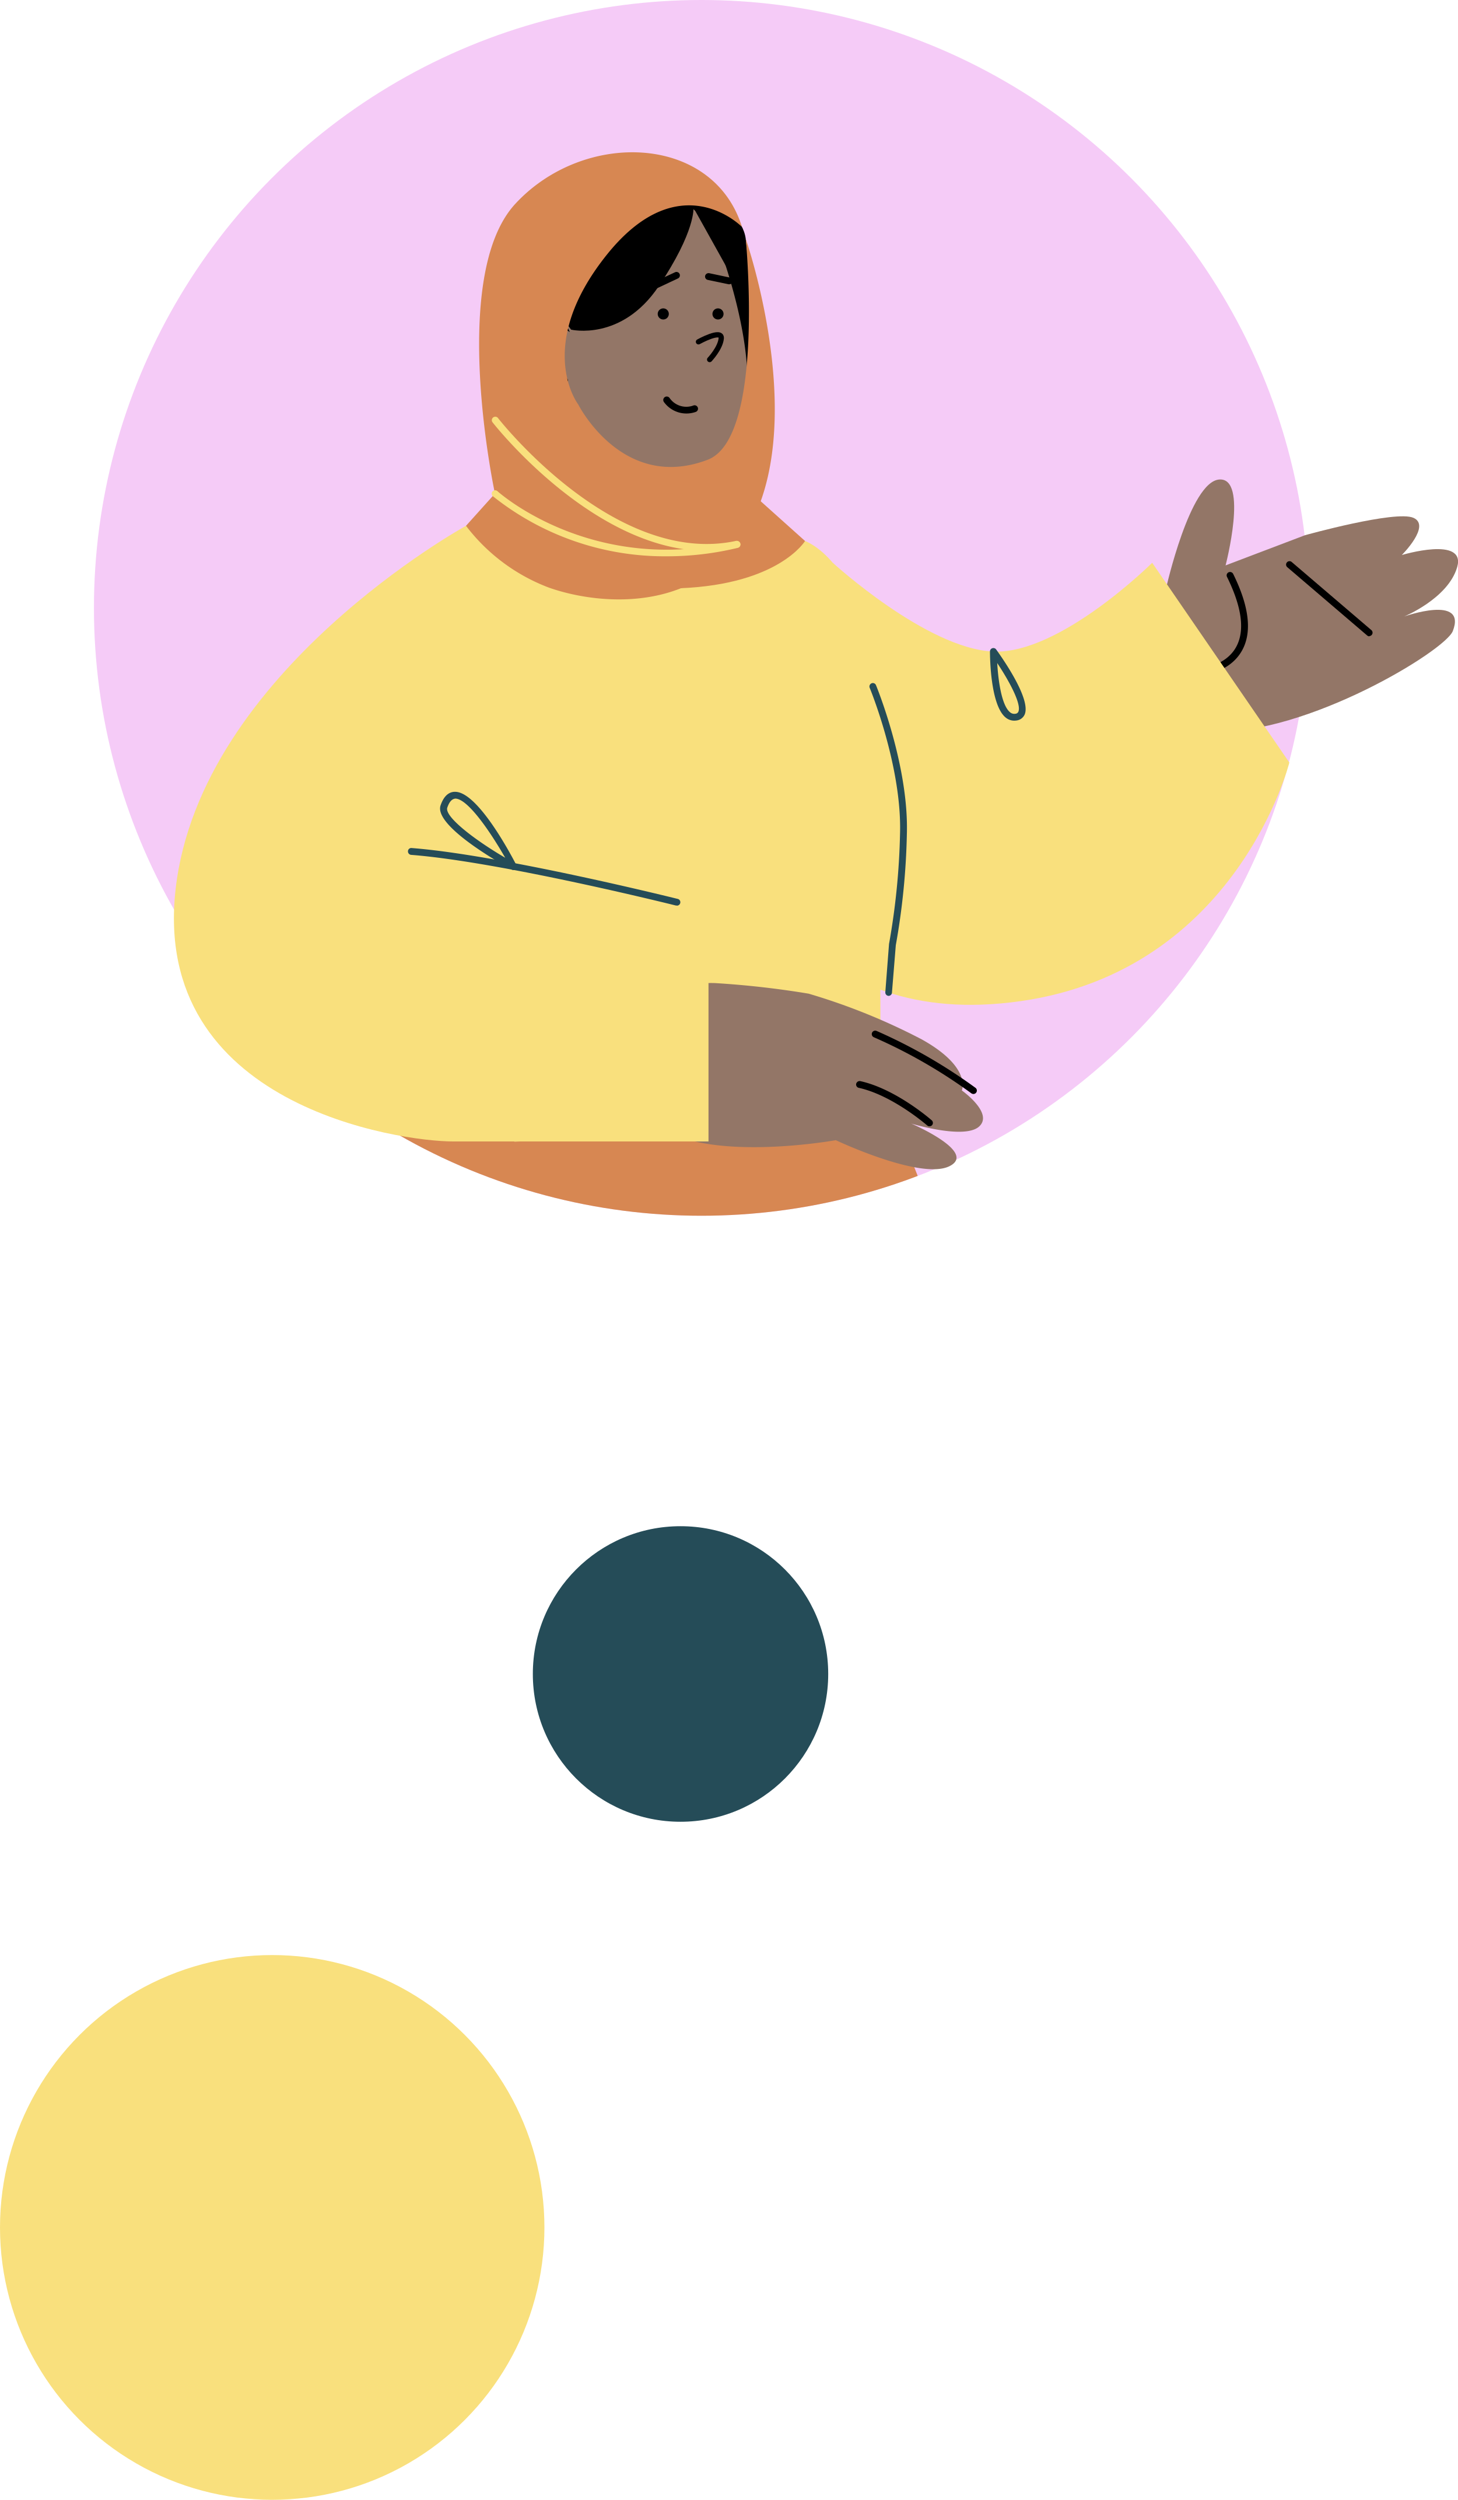 <svg id="Layer_1" data-name="Layer 1" xmlns="http://www.w3.org/2000/svg" xmlns:xlink="http://www.w3.org/1999/xlink" width="251.74" height="431.35" viewBox="0 0 251.74 431.35">
  <defs>
    <style>
      .clsa-1, .clsa-9 {
        fill: none;
      }

      .clsa-2 {
        fill: #254c58;
      }

      .clsa-3 {
        fill: #f9e07d;
      }

      .clsa-4 {
        fill: #f5cbf7;
      }

      .clsa-5 {
        clip-path: url(#clip-path);
      }

      .clsa-6 {
        fill: #d78752;
      }

      .clsa-7 {
        fill: #937667;
      }

      .clsa-8 {
        fill: #fca397;
      }

      .clsa-9 {
        stroke: #000;
        stroke-linecap: round;
        stroke-linejoin: round;
        stroke-width: 0.91px;
      }
    </style>
    <clipPath id="clip-path" transform="translate(-66 -237.65)">
      <circle class="clsa-1" cx="187.11" cy="342.54" r="104.89"/>
    </clipPath>
  </defs>
  <circle class="clsa-2" cx="117.5" cy="288.85" r="25.5"/>
  <circle class="clsa-3" cx="47" cy="384.35" r="47"/>
  <g>
    <circle class="clsa-4" cx="121.11" cy="104.89" r="104.89"/>
    <g class="clsa-5">
      <polyline class="clsa-6" points="144 166.35 161 209.35 60.39 217.35 59.51 157.35"/>
    </g>
    <path class="clsa-3" d="M205,331s9.54,3.27,11.45,22.41S218,432,218,432l-63.18,2.65-20.68-32.87,12.32-73.4Z" transform="translate(-66 -237.65)"/>
    <path class="clsa-7" d="M267.33,339.19s4.13-18.43,9.19-18.8,1.09,14.82,1.09,14.82L291.33,330s15.61-4.35,18.71-3-2,6.42-2,6.42,11.12-3.34,9.56,2.08-9.16,8.53-9.16,8.53,10.86-3.85,8.41,2.5c-1.33,3.43-25.22,17.9-41.32,17.38S265.85,351,265.85,351Z" transform="translate(-66 -237.65)"/>
    <path d="M302.44,347.45a.6.6,0,0,1-.39-.15l-13.82-11.81a.59.59,0,0,1,.77-.89l13.82,11.81a.59.59,0,0,1-.38,1Z" transform="translate(-66 -237.65)"/>
    <path d="M273.38,354.18a.58.58,0,0,1-.58-.54.59.59,0,0,1,.54-.64s4.22-.39,6.06-3.65c1.58-2.79,1.06-6.88-1.54-12.15a.58.58,0,0,1,.26-.79.6.6,0,0,1,.8.27c2.79,5.64,3.3,10.11,1.5,13.27-2.15,3.8-6.79,4.21-7,4.23Z" transform="translate(-66 -237.65)"/>
    <path class="clsa-7" d="M176.67,408.12s8.75-.94,12.72-.84a156.13,156.13,0,0,1,16.23,1.83A107.72,107.72,0,0,1,225.15,417c8.71,4.84,6.92,8.81,6.92,8.81s5.51,3.89,3,6.21-11.74-.5-11.74-.5,11.55,4.95,6.58,7.37-19.6-4.5-19.6-4.5-25,4.51-32.32-3.91S176.67,408.12,176.67,408.12Z" transform="translate(-66 -237.65)"/>
    <path d="M234.07,426.42a.62.62,0,0,1-.36-.12,89.17,89.17,0,0,0-16.83-9.67.59.59,0,0,1,.47-1.09,91,91,0,0,1,17.08,9.82.59.59,0,0,1-.36,1.06Z" transform="translate(-66 -237.65)"/>
    <path d="M226.48,432a.6.6,0,0,1-.39-.15c-.06-.05-6-5.22-11.81-6.49a.59.59,0,0,1-.45-.7.62.62,0,0,1,.71-.46c6.09,1.34,12.08,6.54,12.33,6.76a.6.6,0,0,1,.06.84A.61.61,0,0,1,226.48,432Z" transform="translate(-66 -237.65)"/>
    <path d="M195.31,302.67s.76-13.95-.55-23.81c-.9-6.68-12.83-10.37-12.83-10.37s-22.61,1-25.6,8.07-.6,17.68-.6,17.68Z" transform="translate(-66 -237.65)"/>
    <path class="clsa-8" d="M164.84,310.1l-.14,16.37s2.91,4.74,12.48,5.6c7.13.64,9.42-3,9.42-3L185,314.72l-17.26-4Z" transform="translate(-66 -237.65)"/>
    <path d="M164.88,309.1a5.11,5.11,0,0,0,.46,1.58c3.59,8.22,16.45,11.73,20.57,12.14l-.91-8.1Z" transform="translate(-66 -237.65)"/>
    <path class="clsa-7" d="M189.19,277.54s8.55,21,5,32.54-14.12,9.48-20.42,7.07a21.09,21.09,0,0,1-9.15-6.38,9,9,0,0,1-9.81-3.74c-3.84-5.62-1.24-11.9,2.18-13.27s7.4,1.18,7.4,1.18l-3-6.11S175.41,258.53,189.19,277.54Z" transform="translate(-66 -237.65)"/>
    <path d="M164.61,294.53s8.7,2.07,15.12-7.48,6-13.57,6-13.57l5.73,10.28s1.59-6.94-1.05-11.49-5.57-3.72-5.57-3.72l-19.49,4.17L159.73,288Z" transform="translate(-66 -237.65)"/>
    <path d="M163.46,304a.6.6,0,0,1-.46-.21l-5.36-6a.62.62,0,0,1,.06-.87.61.61,0,0,1,.87.05l5.36,6a.62.62,0,0,1-.06.87A.59.59,0,0,1,163.46,304Z" transform="translate(-66 -237.65)"/>
    <path d="M157.65,302.29a.63.63,0,0,1-.62-.55.63.63,0,0,1,.55-.69l3.84-.46a.63.63,0,0,1,.69.54.62.62,0,0,1-.54.69l-3.85.46Z" transform="translate(-66 -237.65)"/>
    <path d="M191.93,286.7l-.13,0-3.59-.75a.59.59,0,0,1-.46-.7.61.61,0,0,1,.7-.46l3.6.76a.58.58,0,0,1,.45.7A.59.59,0,0,1,191.93,286.7Z" transform="translate(-66 -237.65)"/>
    <path d="M176.8,288.56a.59.59,0,0,1-.25-1.13l6-2.8a.59.59,0,0,1,.5,1.07l-6,2.81A.74.74,0,0,1,176.8,288.56Z" transform="translate(-66 -237.65)"/>
    <path class="clsa-6" d="M194.11,276.81s-10.68-11-23.34,4.8-4.93,25.83-4.93,25.83,7.62,15.15,22.35,9.54c9.95-3.79,6.57-38.12,6.57-38.12s9.67,27.73,2.15,46.43-26.95,17-36.12,13.76a32.32,32.32,0,0,1-14.33-10.67l5-5.56s-8.05-37.38,3.47-49.95C166.77,260,189.11,260.77,194.11,276.81Z" transform="translate(-66 -237.65)"/>
    <path d="M184.45,309a4.8,4.8,0,0,1-3.83-2,.59.59,0,0,1,1-.66,3.51,3.51,0,0,0,4.1,1.28.59.59,0,1,1,.4,1.11A4.91,4.91,0,0,1,184.45,309Z" transform="translate(-66 -237.65)"/>
    <path class="clsa-6" d="M196.65,323.52,205,331s-4.48,7.46-21.51,8.15S196.65,323.52,196.65,323.52Z" transform="translate(-66 -237.65)"/>
    <path class="clsa-3" d="M181.07,333.64a47.57,47.57,0,0,1-30-10.39.59.59,0,0,1,0-.83.6.6,0,0,1,.84,0c.16.15,16.39,14.65,41.21,8.61a.59.59,0,0,1,.72.43.6.6,0,0,1-.44.72A52,52,0,0,1,181.07,333.64Z" transform="translate(-66 -237.65)"/>
    <path class="clsa-3" d="M188,332.7c-19.6,0-36.84-22-37-22.24a.6.6,0,0,1,.94-.73c.2.26,20.19,25.78,41.16,21.25a.61.61,0,0,1,.7.46.59.59,0,0,1-.45.7A24.86,24.86,0,0,1,188,332.7Z" transform="translate(-66 -237.65)"/>
    <path class="clsa-3" d="M146.46,328.38S100.63,353.5,96.33,391s38.77,43.61,47.86,43.61h44.14V394.12l-41.87-6.22Z" transform="translate(-66 -237.65)"/>
    <path class="clsa-3" d="M209.79,334.76S226,349.6,237.52,350.08s27.42-15.32,27.42-15.32l23.68,34.47s-9,35.85-46.41,41.17S195.81,386,195.81,386Z" transform="translate(-66 -237.65)"/>
    <path class="clsa-2" d="M219.45,409.49a.59.59,0,0,1-.59-.63l.64-8.32a122.05,122.05,0,0,0,1.9-19c.35-11.62-5.18-25.07-5.24-25.21a.6.6,0,0,1,.32-.77.58.58,0,0,1,.77.32c.06.14,5.69,13.82,5.33,25.69a122.27,122.27,0,0,1-1.91,19.18L220,409A.6.6,0,0,1,219.45,409.49Z" transform="translate(-66 -237.65)"/>
    <path class="clsa-2" d="M182.84,393.9l-.15,0c-.3-.08-30.35-7.56-45.7-8.74a.6.6,0,0,1-.55-.64.57.57,0,0,1,.64-.54c15.45,1.19,45.6,8.7,45.9,8.77a.59.59,0,0,1-.14,1.17Z" transform="translate(-66 -237.65)"/>
    <path class="clsa-2" d="M154.64,387.78a.6.6,0,0,1-.29-.08c-2.26-1.24-13.47-7.62-12.28-11.08.51-1.48,1.3-2.27,2.36-2.34h.15c4,0,9.91,11.34,10.58,12.65a.59.59,0,0,1-.11.69A.6.6,0,0,1,154.64,387.78Zm-10-12.33c-.63.05-1.07.57-1.41,1.56-.52,1.5,4.5,5.43,10,8.65C150.62,381.11,146.75,375.45,144.6,375.45Z" transform="translate(-66 -237.65)"/>
    <path class="clsa-2" d="M241.11,362a2.31,2.31,0,0,1-1.51-.57c-2.6-2.19-2.67-10.43-2.67-11.36a.59.59,0,0,1,1.07-.35c1,1.39,6,8.46,4.94,11.17a1.76,1.76,0,0,1-1.42,1.08A2.83,2.83,0,0,1,241.11,362Zm-2.93-9.95c.17,2.93.73,7.25,2.19,8.48a1.12,1.12,0,0,0,.95.28.6.6,0,0,0,.52-.37C242.39,359.09,240.2,355.09,238.18,352.06Z" transform="translate(-66 -237.65)"/>
    <circle cx="114.52" cy="54.17" r="0.96"/>
    <circle cx="123.97" cy="54.17" r="0.96"/>
    <path class="clsa-9" d="M186.6,296.63s4.09-2.28,3.93-.58-2,3.64-2,3.64" transform="translate(-66 -237.65)"/>
  </g>
</svg>
